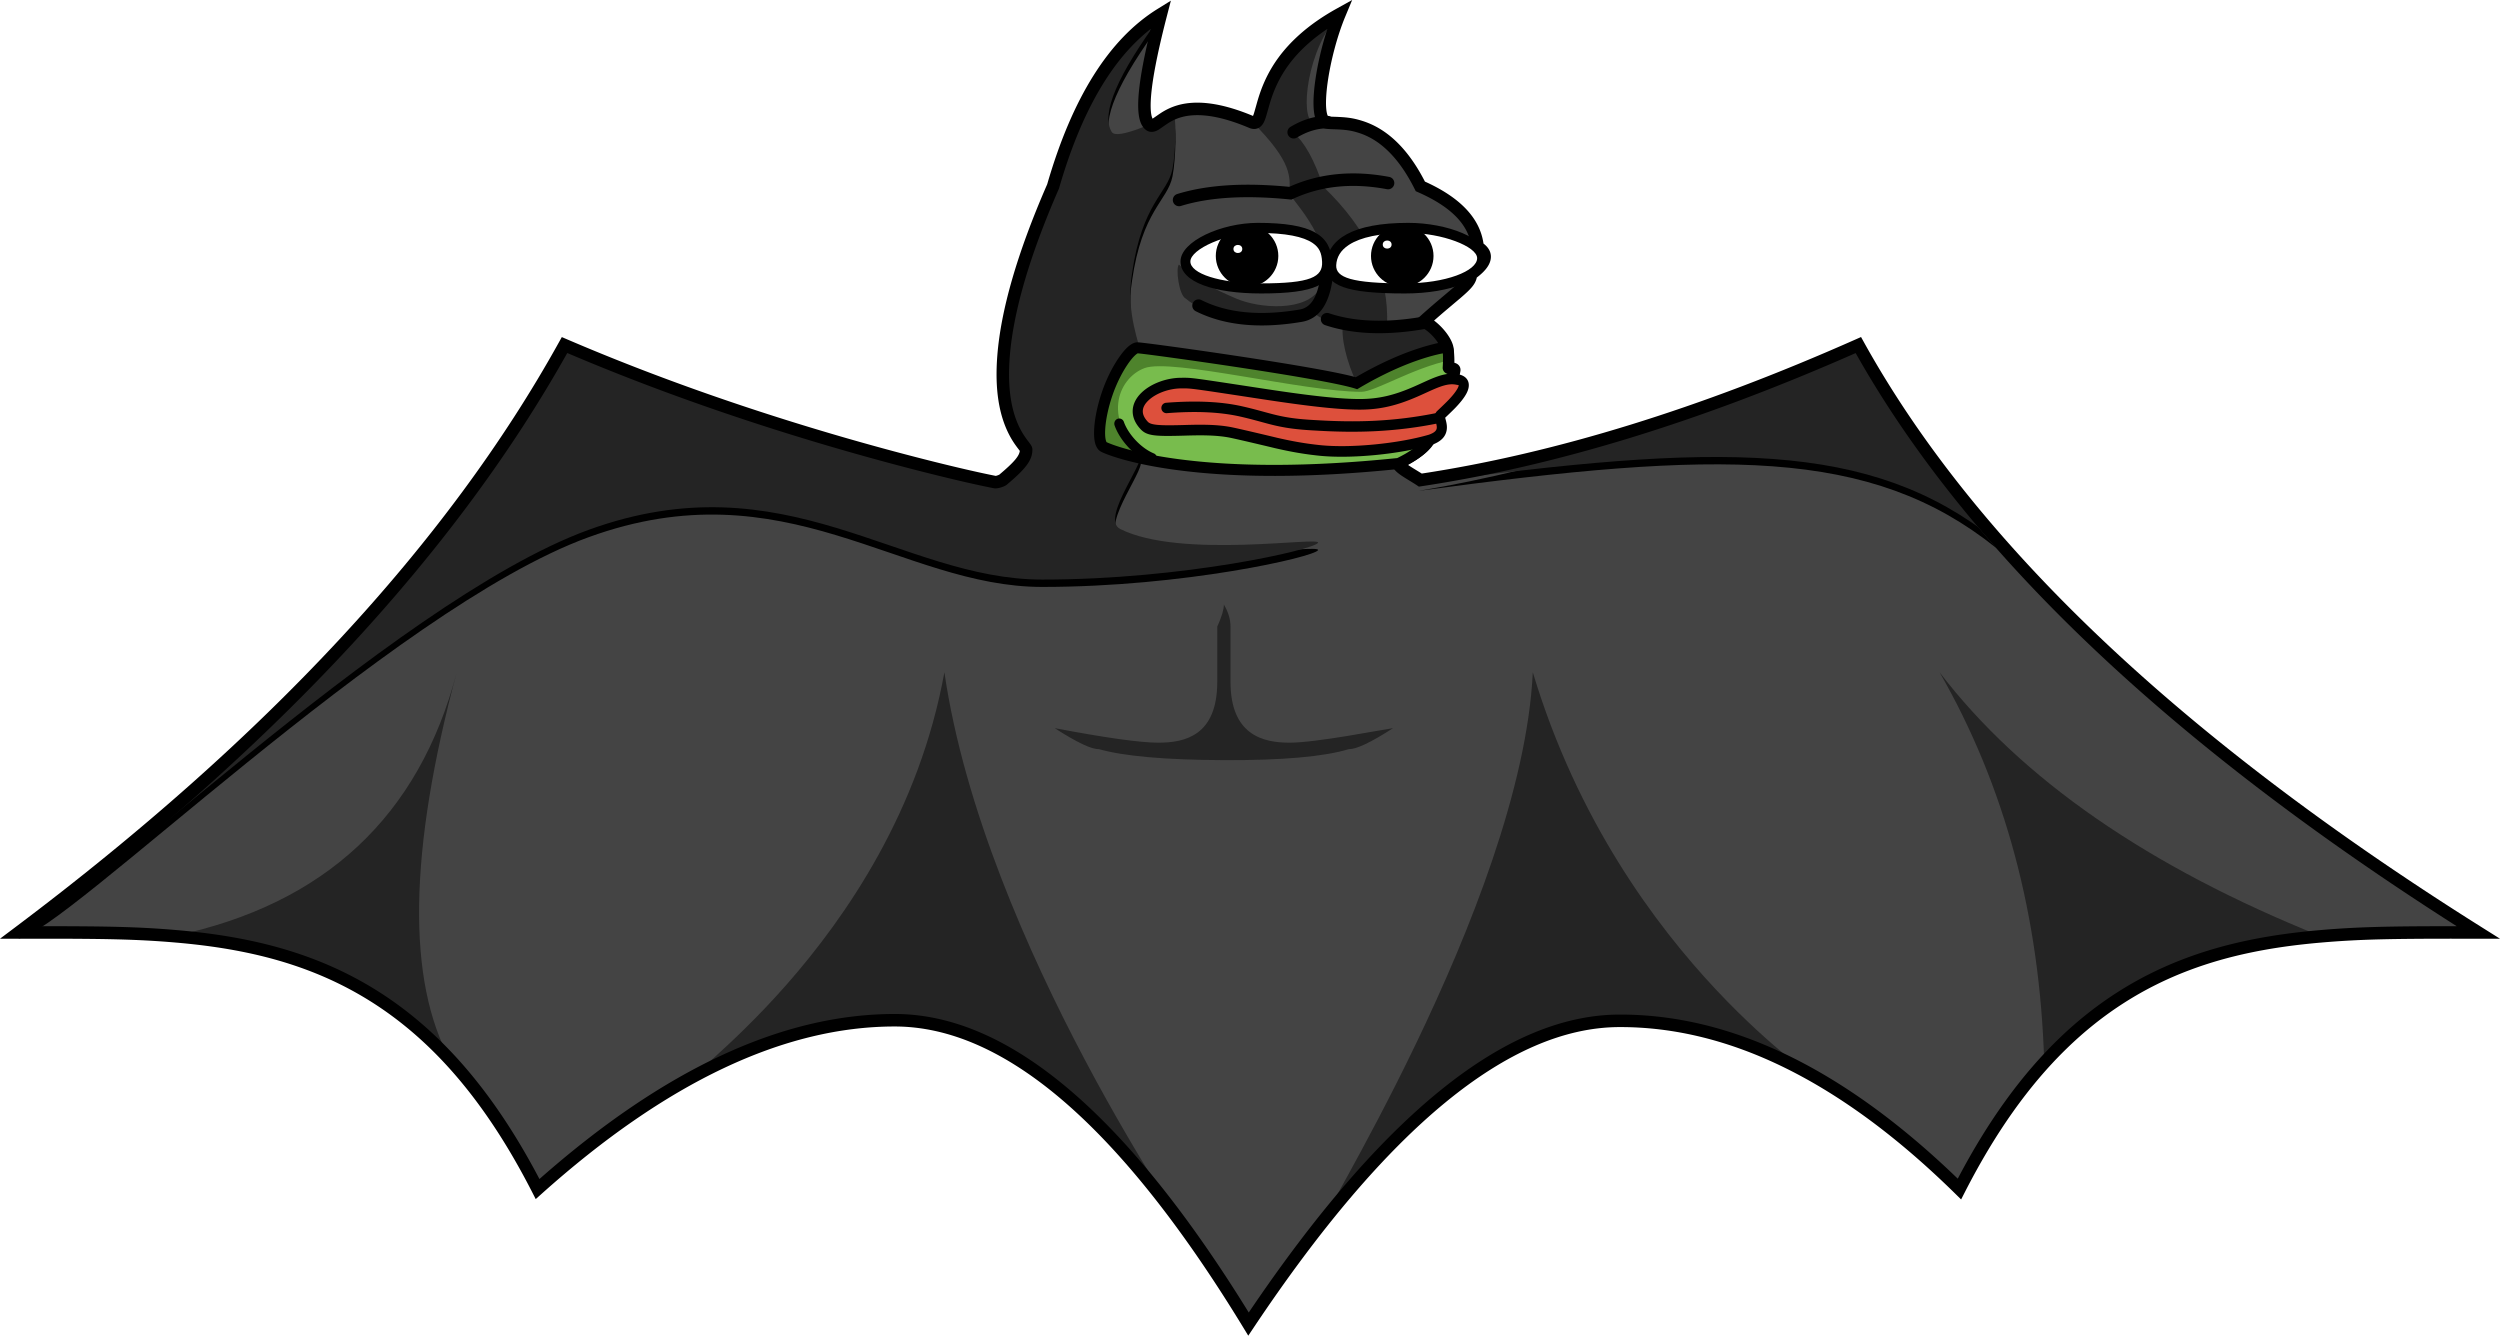 <svg height="1816" width="3399" xmlns="http://www.w3.org/2000/svg" xmlns:xlink="http://www.w3.org/1999/xlink"><defs><filter id="a" height="120.7%" width="107%" x="-3.5%" y="-6.6%"><feOffset dy="10" in="SourceAlpha" result="shadowOffsetOuter1"/><feGaussianBlur in="shadowOffsetOuter1" result="shadowBlurOuter1" stdDeviation="7.5"/><feColorMatrix in="shadowBlurOuter1" values="0 0 0 0 0.141 0 0 0 0 0.141 0 0 0 0 0.141 0 0 0 0.15 0"/></filter><filter id="c" height="104.4%" width="103.1%" x="-1.6%" y="-1.4%"><feOffset dy="10" in="SourceAlpha" result="shadowOffsetOuter1"/><feGaussianBlur in="shadowOffsetOuter1" result="shadowBlurOuter1" stdDeviation="7.5"/><feColorMatrix in="shadowBlurOuter1" values="0 0 0 0 0.141 0 0 0 0 0.141 0 0 0 0 0.141 0 0 0 0.15 0"/></filter><path id="b" d="M2689 716c-76.767-87.695-139.974-176.362-189.619-266-213.726 94.944-412.187 157.73-595.381 188.357 407.607-55.129 613.7-59.723 785 77.643z"/><path id="d" d="M1555.348 0c-64.21 39.733-113.132 117.67-146.766 233.813-128.42 293.411-36.691 348.426-36.691 357.595-.55 9.17-5.137 22.923-32.656 45.846C1137.433 591.408 938.688 528.752 743 449.287 587.062 724.36 339.395 990.265 0 1247c61.744-6.431 507.168-448.015 775.105-545.563C1043.043 603.89 1199.37 769 1392 769s370.414-40.83 375-50-186.406 22.493-268.962-18.768c-28.717-14.353 41.486-100.08 25.897-103.625-28.823-6.553-43.455-12.818-46.556-14.368-9.173-4.585-7.027-36.266 4.586-68.768 11.613-32.503 32.105-59.6 41.278-59.6 3.802 0-18.346-45.845-9.173-100.86 13.76-96.276 48.396-108.93 55.037-142.121 4.586-22.923 6.268-77.769-.19-74.684-19.225 9.183-75.44 35.792-82.366 24.254-15.288-24.451 7.644-77.938 68.797-160.46z"/></defs><g fill="none" fill-rule="evenodd"><path d="M1967.268 473.43c-1.231-8.22-13.742-27.54-32.065-36.721 45.808-41.312 64.131-50.493 64.131-64.263 21.377-15.3 24.431-27.541 9.162-36.722-3.054-33.661-29.012-61.203-77.874-82.623-50.39-100.985-114.52-82.624-128.263-87.214-18.323-4.59-4.58-91.805 18.323-146.887-123.682 68.853-96.197 156.067-119.101 146.887-119.102-50.493-128.263 22.95-142.006 0-9.161-15.301-3.054-64.263 18.324-146.887-64.132 39.782-112.994 117.815-146.587 234.1-128.263 293.774-36.646 348.856-36.646 358.037s-4.581 18.36-32.066 41.311c-.13.109-274.85-45.902-595.507-183.608C614.4 744.253 367.035 1010.485 25 1267.536c274.85 0 522.214-9.18 705.447 348.856 171.017-153.007 332.873-229.51 485.567-229.51 152.694 0 313.023 137.706 480.986 413.118 183.247-274.333 351.214-411.769 503.901-412.309s306.904 75.694 462.652 228.7c183.233-358.035 430.598-348.855 705.447-348.855-409.22-257.051-690.177-523.283-842.871-798.696-213.772 94.864-412.274 156.067-595.507 183.608-13.743-9.18-36.804-20.452-27.642-25.042 36.709-18.392 46.683-31.935 41.77-54.863 6.392-16.852 28.664-47.493 31.94-69.602.476-3.207-8.146-.692-8.19-4.095-.106-8.204 0-17.195-1.232-25.416z" fill="#444"/><g fill-rule="nonzero" transform="translate(25 19)"><g fill="#242424"><path d="M2612 895c89.017 154.883 136.446 331.68 142.285 530.39 52.838-58.094 109.38-97.124 169.016-123.341 65.496-28.793 134.725-42.131 206.88-48.291C2895.71 1159.703 2722.984 1040.118 2612 895zM1780.555 1632.282c141.541-175.296 273.323-263.16 395.346-263.59 77.361-.274 155.116 19.16 233.263 58.304C2485.254 1465.11 2180 1298 2059 895c-15 316-314.013 781.333-278.445 737.282zM1259 895c-68 376-397.175 577.121-321.931 539.08 87.29-44.132 171.939-66.199 253.945-66.199 123.546 0 252.09 90.151 385.634 270.453C1608.153 1680.872 1313 1266 1259 895zM211.65 1253.575c71.632 5.969 140.391 18.918 205.493 46.927 60.123 25.868 117.126 64.58 170.39 122.5C527.844 1314.335 530.667 1138.334 596 895c-51.333 196-179.45 315.525-384.35 358.575zM1469 999.5c34 9.667 90.667 14.667 170 15s136-4.667 170-15c10 .333 30-9.167 60-28.5-15 2-103.653 19.667-140.48 19.75-36.84.083-80.52-10.75-80.52-82.75v-75c0-10-3-20-9-30 0 6.667-3 16.667-9 30v75c0 73-43.667 82.833-80.5 82.75-24.556-.056-71.389-6.639-140.5-19.75 30 19.333 50 28.833 60 28.5z"/></g><use fill="#000" filter="url(#a)" xlink:href="#b"/><use fill="#242424" xlink:href="#b"/><use fill="#000" filter="url(#c)" xlink:href="#d"/><use fill="#242424" xlink:href="#d"/><path d="M1801.491 419.027c-4.565 18.419 4.565 55.256 18.26 82.884C1892.786 460.47 1943 460.47 1943 455.864c0-4.604-9.13-23.023-27.389-32.232-9.13-9.21-54.777 13.814-54.777 0 3.043-67.536-25.868-130.467-86.732-188.793-12.172-36.837-25.867-61.396-41.083-73.675-10.052-8.112 32.824-11.986 27.389-13.814-18.26-4.605-9.13-101.303 36.518-147.35-123.25 69.07-95.86 156.56-118.684 147.35 54.777 55.256 50.212 73.675 50.212 96.699 0 6.402 70.626 73.59 41.084 128.931-18.26 32.233-82.167 27.628-114.12 13.814s-50.213-23.023-77.602-46.047c-4.565 4.605 0 41.442 9.13 46.047 54.777 46.047 168.897 23.024 173.462 18.419 12.254 12.443 27.389 13.814 41.083 13.814z" fill="#242424"/></g><path d="M1949.754 435.84a1157.623 1157.623 0 0 1 17.633-15.23c1.991-1.689 15.712-13.224 18.943-16.003 12.638-10.87 18.022-16.756 20.606-23.974a23.6 23.6 0 0 0 .911-3.254c10.335-7.884 16.587-15.423 18.534-23.228 2.241-8.983-1.369-16.89-9.418-22.975-4.913-34.682-31.871-62.75-79.646-84.301-10.25-20.02-21.512-36.299-33.7-49.18-16.071-16.985-33.301-27.667-51.636-33.413-12.833-4.023-21.854-5.024-38.568-5.548-2.844-.089-4.298-.154-5.59-.263-1.13-.096-1.877-.213-2.213-.305a6.644 6.644 0 0 1-.452-.851c-.864-1.9-1.56-4.99-1.952-9.066-.836-8.696-.225-20.98 1.75-35.398 4.036-29.464 13.203-64.179 24.05-90.262L1838.398 0l-21.377 11.9c-19.44 10.82-36.054 22.534-50.108 35.07-22.113 19.727-37.207 40.74-47.434 63.436-3.8 8.433-6.743 16.63-9.485 25.834-.896 3.009-4.341 15.457-5.148 17.95-.46 1.418-.875 2.55-1.26 3.437-31.082-12.98-56.973-18.601-78.714-18.014-17.745.48-31.654 4.905-44.24 12.547-3.531 2.144-11.128 7.552-13.559 9.202-3.049-5.817-3.63-20.27-.882-42.301 3-24.058 9.803-56.621 20.408-97.606l5.312-20.53-18.022 11.178c-66.093 40.996-115.998 120.59-150.119 238.415-41.53 95.211-62.977 171.869-67.795 232.536-3.726 46.91 2.534 81.416 15.737 107.314 3.587 7.036 7.15 12.509 11.679 18.526.52.692 2.127 2.801 2.046 2.695.478.63.825 1.095 1.097 1.473-.858 6.854-7.37 15.077-27.99 32.375-.745.315-1.524.622-2.283.892-.904.323-1.701.564-2.291.695a8.396 8.396 0 0 1-.053.012c-38.608-7.529-115.986-26.307-200.283-50.533-129.177-37.125-259.33-82.189-382.723-135.176l-7.061-3.032-3.727 6.72C608.06 739.272 361.496 1004.623 20.352 1260.986L0 1276.28h25.459c5.592 0 10.085-.002 20.068-.01 98.996-.082 141.694.78 193.782 5.265 68.059 5.86 125.896 17.564 178.93 37.548 124.026 46.735 222.578 140.157 305.106 301.403l5.02 9.81 8.214-7.348c169.59-151.718 329.57-227.33 479.904-227.33 148.915 0 307.162 135.908 473.733 409.018l6.931 11.364 7.394-11.069c181.824-272.181 347.798-407.976 496.868-408.503 150.194-.531 302.393 74.699 456.67 226.25l8.252 8.106 5.27-10.298c82.528-161.246 181.08-254.668 305.107-301.403 53.034-19.984 110.87-31.688 178.93-37.548 52.087-4.484 94.785-5.347 193.781-5.266 9.983.009 14.477.011 20.069.011H3399l-24.99-15.696c-408.108-256.334-688.057-521.592-839.967-795.569l-3.771-6.802-7.11 3.155c-211.869 94.013-408.585 154.828-590.13 182.476-1.809-1.154-3.991-2.498-7.688-4.757l-.666-.408c-4.948-3.026-8.296-5.15-10.714-6.855 33.105-17.727 44.388-33.587 40.087-58.134 1.173-2.714 2.829-6.028 5.084-10.221 1.709-3.178 8.406-15.212 8.855-16.028 2.623-4.77 4.726-8.731 6.64-12.556 5.975-11.931 9.65-21.673 10.944-30.404.764-5.154-2.236-9.123-6.462-10.706a12.932 12.932 0 0 0-1.695-.504c-.035-3.21-.07-5.024-.144-7.248-.17-5.123-.511-9.475-1.123-13.556-1.611-10.754-12.59-26.236-26.396-36.627zm9.676 91.434c-1.804 3.602-3.811 7.382-6.338 11.978-.396.721-7.152 12.86-8.93 16.166-3.214 5.976-5.395 10.474-6.885 14.4l-.89 2.344.526 2.452c3.952 18.437-3.835 28.73-37.266 45.48-4.952 2.48-7.784 7.293-6.482 12.832.79 3.356 2.805 6.003 5.866 8.754 3.553 3.192 7.772 5.994 16.777 11.5l.67.41c5.483 3.351 7.484 4.598 9.898 6.21l2.733 1.827 3.252-.489c182.006-27.355 378.867-87.73 590.603-181.095 151.151 268.776 423.575 528.454 817.164 779.223-92.93-.018-134.876.936-185.948 5.333-69.506 5.984-128.831 17.99-183.467 38.577-125.493 47.288-225.62 140.71-308.952 299.359-154.444-149.1-307.938-223.645-460.412-223.106-154.22.545-321.733 135.922-503.553 405.058-166.859-270.165-326.974-405.868-481.313-405.868-152.602 0-313.606 74.953-483.05 224.386-83.38-158.934-183.582-252.495-309.2-299.829-54.635-20.587-113.96-32.593-183.466-38.577-51.8-4.46-94.213-5.378-189.957-5.332 329.728-250.884 569.901-510.628 720.445-779.304 122.002 51.987 250.32 96.274 377.684 132.877 85.337 24.525 163.677 43.512 202.523 51.036 4.92.952 14.46-2.45 17.056-4.619 26.636-22.24 35.118-33.926 35.118-47.833 0-2.98-.961-4.932-2.88-7.695a70.823 70.823 0 0 0-1.773-2.412c.055.072-1.523-2-2.009-2.645-3.983-5.292-7.033-9.977-10.116-16.024-11.73-23.008-17.42-54.377-13.935-98.248 4.663-58.713 25.68-133.755 66.65-227.588l.222-.509.154-.533c29.742-102.947 71.387-175.017 124.638-216.48-17.54 72.036-21.781 114.664-11.832 131.279.79 1.321 1.618 2.488 2.513 3.516 5.56 6.394 12.54 6.566 19.671 2.418 1.867-1.086 11.303-7.861 14.517-9.813 10.159-6.168 21.223-9.688 35.877-10.084 19.522-.528 43.631 4.801 73.403 17.422l.156.064c5.76 2.309 11.437 1.519 15.718-2.657 2.837-2.766 4.595-6.401 6.41-12.01.943-2.912 4.465-15.638 5.268-18.332 2.54-8.528 5.235-16.032 8.692-23.704 9.27-20.573 22.962-39.634 43.251-57.734 7.913-7.059 16.733-13.863 26.524-20.398-7.518 22.902-13.524 48.523-16.642 71.287-2.139 15.612-2.81 29.124-1.83 39.331.557 5.79 1.645 10.617 3.4 14.476 2.288 5.032 5.832 8.654 10.74 10.006 2.925.936 5.634 1.154 12.457 1.368 15.262.478 23.062 1.344 34.016 4.777 15.585 4.885 30.309 14.013 44.371 28.875 11.543 12.199 22.326 27.993 32.224 47.829l1.375 2.754 2.818 1.235c46.306 20.299 70.095 45.537 72.823 75.602l.39 4.295 3.695 2.222c4.726 2.84 5.795 4.715 5.294 6.723-.92 3.685-5.83 9.22-15.023 15.8l-3.553 2.543v4.369a6.19 6.19 0 0 1-.38 2.155c-1.22 3.411-5.35 7.926-15.687 16.816-3.144 2.704-16.793 14.18-18.85 15.923-9.229 7.824-17.502 15.022-26.408 23.053l-9.243 8.335 11.128 5.575c7.254 3.634 14.106 9.508 19.598 16.412 4.467 5.615 7.478 11.353 7.87 13.968.502 3.348.794 7.083.945 11.605.084 2.538.115 4.557.158 9.224.015 1.674.023 2.48.036 3.436.06 4.662 2.927 7.952 6.736 9.419-1.59 5.273-4.188 11.424-7.783 18.604z" fill="#000" fill-rule="nonzero"/><path d="M1901.737 630.118c-279.47 28.865-391.875-17.703-401.038-22.514-9.163-4.81-7.02-38.055 4.581-72.162 11.6-34.108 32.07-62.542 41.233-62.542s251.98 33.676 297.795 48.109C1917.612 477.711 1965.7 472 1967.34 472c3.28 4.118 1.699 27.166 1.64 28-.155 2.174 8.342 1.836 8.203 4.118-.549 8.784-11.243 32.054-32.083 69.81 6.626 20.44-7.828 39.17-43.363 56.19z" fill="#78bc4d"/><path d="M1556.025 500.51c-36.69 13.741-59.685 72.588 3.706 123.017.298.238-56.207-16.301-59-17.696-9.215-4.602-7.059-40.478 4.608-73.106 11.667-32.628 32.255-59.829 41.47-59.829 9.216 0 253.43 32.216 299.508 46.022 73.725-41.42 124.411-41.42 124.411-46.022 0-.781.51 4.745 1.532 16.58-52.218 11.033-102.904 43.249-121.335 43.249-78.333 0-258.037-46.022-294.9-32.216z" fill="#4e832c"/><path d="m1904.977 636.882-1.175.562-1.295.134c-123.729 12.78-224.377 12.01-303.654 1.344-28.856-3.882-53.165-8.88-72.973-14.496-13.576-3.849-24.046-7.755-28.668-10.181-8.15-4.28-10.546-15.716-9.494-32.214.912-14.291 4.622-31.835 10.462-49.004 5.708-16.785 13.815-33.164 22.424-45.856 9.244-13.63 17.869-21.77 25.91-21.77 5.851 0 74.108 9.321 136.274 18.726 78.434 11.865 137.128 22.143 160.535 28.765 31.58-18.41 60.846-31.375 87.09-39.768 17.088-5.464 32.43-8.624 36.927-8.624h3.614l2.252 2.827c3.015 3.785 3.694 9.776 3.706 19.896.003 2.607-.059 5.298-.167 7.966.777.21 1.382.415 2.085.709 1.208.504 2.282 1.143 3.274 2.111 1.703 1.663 2.723 3.97 2.565 6.576-.636 10.18-10.96 32.846-31.519 70.273 5.677 23.636-11.347 44.385-48.173 62.024zm32.989-60.641-1.002-3.092 1.57-2.845c16.734-30.316 26.87-51.345 30.073-61.679a15.13 15.13 0 0 1-1.291-.468c-1.188-.488-2.245-1.106-3.23-2.052-1.734-1.665-2.775-4.002-2.587-6.637.056-.791.14-2.22.218-3.952.125-2.78.198-5.596.195-8.276-.003-2.57-.077-4.874-.226-6.808-.775.147-1.59.307-2.44.483-6.936 1.428-15.083 3.56-24.264 6.497-25.966 8.303-55.17 21.337-86.86 40.055l-2.878 1.7-3.19-1.005c-19.74-6.218-80.221-16.906-161.51-29.204-59.274-8.967-126.662-18.187-133.682-18.547a5.402 5.402 0 0 0-.52.27c-.898.52-2.046 1.412-3.358 2.65-2.962 2.796-6.41 7.016-9.966 12.26-7.848 11.57-15.357 26.741-20.637 42.265-5.432 15.972-8.87 32.228-9.693 45.13-.384 6.022-.172 11.028.57 14.572.314 1.499.702 2.625 1.091 3.328.054.097.101.174.14.232 1.318.655 3.915 1.755 7.231 2.992 5.023 1.874 11.136 3.868 18.252 5.885 19.11 5.418 42.72 10.273 70.881 14.061 77.784 10.466 176.82 11.257 298.808-1.264 31.691-15.412 43.396-30.846 38.305-46.551z" fill="#000" fill-rule="nonzero"/><g fill="#000" fill-rule="nonzero"><path d="M1600.552 263.783a8.5 8.5 0 1 0 5.02 16.242c38.51-11.904 87.82-14.907 147.882-8.873l2.314.233 2.111-.979c38.054-17.645 80.56-22.063 127.76-13.171a8.5 8.5 0 0 0 3.147-16.707c-49.706-9.363-95.093-4.895-135.929 13.483-61.127-5.939-111.879-2.725-152.305 9.772zM1804.717 157.5c-16.891 0-33.667 5.056-50.219 15.034a8.5 8.5 0 0 0 8.777 14.56c14.002-8.441 27.78-12.594 41.442-12.594a8.5 8.5 0 0 0 0-17z"/></g><path d="M1851.013 546.942c69.78 0 102.162-39.868 133.235-33.187 27.565 4.74-18.378 42.67-22.972 47.41-4.594 4.742 13.783 23.706-13.783 33.188-39.29 11.263-105.668 18.965-151.611 14.223s-73.509-14.223-119.452-23.705c-45.943-9.482-105.668 4.741-119.451-9.482-27.566-28.447 13.783-56.893 50.537-56.893s173.717 28.446 243.497 28.446z" fill="#dd503c"/><g fill="#000" fill-rule="nonzero"><path d="M1965.663 571.025c1.38 5.33 1.892 8.978 1.312 13.255-1.26 9.285-7.837 16.207-20.334 20.582-42.675 12.477-109.404 19.322-153.534 14.677-20.736-2.182-38.338-5.315-60.274-10.366 3.581.825-43.82-10.548-59.369-13.82-9.316-1.962-19.789-3.002-31.976-3.335-9.002-.247-16.808-.142-31.816.287-39.345 1.125-50.29.286-58.696-8.561-15.64-16.463-14.024-35.599 1.406-50.215 12.81-12.136 33.934-19.917 53.786-19.917 15.108 0 8.755-.905 109.917 14.524 10.492 1.6 19.608 2.96 28.304 4.213 46.435 6.692 79.99 10.162 104.315 10.162 26.43 0 47.656-5.485 73.311-16.69a570.349 570.349 0 0 0 8.278-3.705l3.99-1.82c1.608-.735 2.77-1.263 3.906-1.776 6.27-2.83 10.712-4.699 15.012-6.245 11.304-4.064 20.522-5.32 29.34-3.381 9.789 1.717 15.364 7.93 14.338 16.872-.663 5.784-4.046 11.921-9.62 18.962-2.388 3.015-5.154 6.148-8.264 9.41-3.738 3.921-10.99 10.846-14.127 13.794.134.545.367 1.443.795 3.093zm-13.993.905c-.303-1.24-.51-2.265-.64-3.282-.465-3.641.107-6.896 2.648-9.571-.275.29 10.99-10.31 15.626-15.173 2.831-2.97 5.317-5.786 7.408-8.426 3.999-5.051 6.28-9.188 6.538-11.443.053-.463.163-.34-3.237-.942-6.308-1.383-13.195-.444-22.374 2.856-3.9 1.402-8.063 3.154-14.04 5.851a988.028 988.028 0 0 0-3.854 1.752c-1.976.902-3.03 1.384-4.001 1.826a582.767 582.767 0 0 1-8.467 3.79c-27.187 11.873-50.094 17.793-78.573 17.793-25.127 0-59.155-3.52-106.177-10.296a3467.444 3467.444 0 0 1-28.411-4.229c-98.915-15.086-93.92-14.374-107.948-14.374-16.594 0-34.428 6.57-44.602 16.207-9.854 9.335-10.667 18.958-.882 29.257 4.178 4.398 15.653 5.278 48.615 4.335 15.244-.435 23.227-.543 32.546-.288 12.912.353 24.133 1.468 34.311 3.61 15.762 3.318 63.352 14.736 59.611 13.874 21.454 4.94 38.55 7.983 58.706 10.104 42.381 4.461 107.409-2.21 148.16-14.114 7.606-2.669 10.303-5.508 10.751-8.81.242-1.783-.042-3.832-.948-7.342.124.48-.604-2.299-.766-2.965z"/><path d="M1586.462 561.746c39.406-3.103 72.62-1.558 99.606 4.582 7.778 1.77 14.612 3.492 22.668 5.662 1.447.39 2.89.782 4.784 1.298 2.32.635 3.543.969 4.59 1.253 3.642.992 6.286 1.696 8.9 2.365 18.53 4.738 34.667 7.11 61.856 8.503 52.92 3.187 106.404 2.445 168.562-10.283 3.753-.769 6.187-4.506 5.436-8.349-.75-3.842-4.401-6.334-8.154-5.566-61.044 12.5-113.351 13.144-165.09 10.028-26.372-1.35-41.618-3.592-59.251-8.1a571.087 571.087 0 0 1-8.699-2.312l-4.58-1.25c-1.907-.52-3.364-.916-4.829-1.31-8.215-2.213-15.216-3.978-23.186-5.791-28.455-6.474-63.001-8.082-103.676-4.878-3.816.3-6.672 3.711-6.378 7.618.293 3.907 3.625 6.83 7.44 6.53zM1515.41 578.423c6.944 19.815 26.54 41.95 48.38 51.074 3.444 1.438 7.35-.311 8.728-3.907 1.377-3.595-.297-7.676-3.74-9.114-18.184-7.596-35.086-26.688-40.757-42.872-1.274-3.637-5.13-5.506-8.613-4.175-3.482 1.33-5.272 5.358-3.997 8.994z"/></g><g fill="#000" fill-rule="nonzero"><path d="M1936.185 430.237c-50.817 8.998-93.868 7.509-129.191-4.306a8.5 8.5 0 1 0-5.393 16.122c38.26 12.797 84.123 14.384 137.549 4.923a8.5 8.5 0 1 0-2.965-16.74zM1812.768 370.088a8.5 8.5 0 0 0-16.941-1.407c-2.777 33.433-12.872 49.894-29.527 52.282l-.196.03c-53.53 8.953-97.724 4.518-132.755-13.058a8.5 8.5 0 0 0-7.624 15.195c38.53 19.332 86.285 24.132 143.09 14.646 26.203-3.812 40.602-27.337 43.953-67.688z"/></g><g transform="translate(1600 298)"><path d="M8 54.667C8 31.333 62.398 8 107.73 8c86.13 0 94.108 25.368 95.197 46.667C204.016 75.965 193.86 92 112.263 92 53.332 92 8 78 8 54.667zM414 50c0 23.333-45.158 42-103.77 42-81.153 0-100.27-11.368-99.187-32.667C212.126 38.035 229.077 8 314.739 8 359.825 8 414 26.667 414 50z" fill="#fff"/><ellipse cx="95.5" cy="50" fill="#000" fill-rule="nonzero" rx="42.5" ry="42"/><ellipse cx="306.5" cy="50" fill="#000" fill-rule="nonzero" rx="42.5" ry="42"/><ellipse cx="83" cy="40.5" fill="#fff" rx="6" ry="5.5"/><ellipse cx="286" cy="34.5" fill="#fff" rx="6" ry="5.5"/><g fill="#000" fill-rule="nonzero"><path d="M5 57.571C5 30.066 60.64 5 110.205 5c74.253 0 98.908 17.075 100.72 52.211C212.534 88.465 188.661 101 114.681 101 50.554 101 5 85.495 5 57.571zm13.43 0c0 16.268 39.506 29.715 96.252 29.715 67.3 0 83.894-8.714 82.83-29.354-.617-11.971-3.66-19.193-12.575-25.367-12.8-8.863-36.68-13.85-74.732-13.85-42.955 0-91.775 21.992-91.775 38.856z"/><path d="M422 53c0 28.524-49.363 48-111.793 48-80.09 0-108.668-10.303-107.15-39.218C204.873 27.192 238.848 5 314.767 5 367.415 5 422 25.903 422 53zm-13.68 0c0-15.92-47.958-34.286-93.553-34.286-38.617 0-64.993 5.892-80.785 16.207-11.57 7.558-16.705 16.942-17.264 27.582-.887 16.901 20.976 24.783 93.489 24.783 55.456 0 98.113-16.83 98.113-34.286z"/></g></g></g></svg>